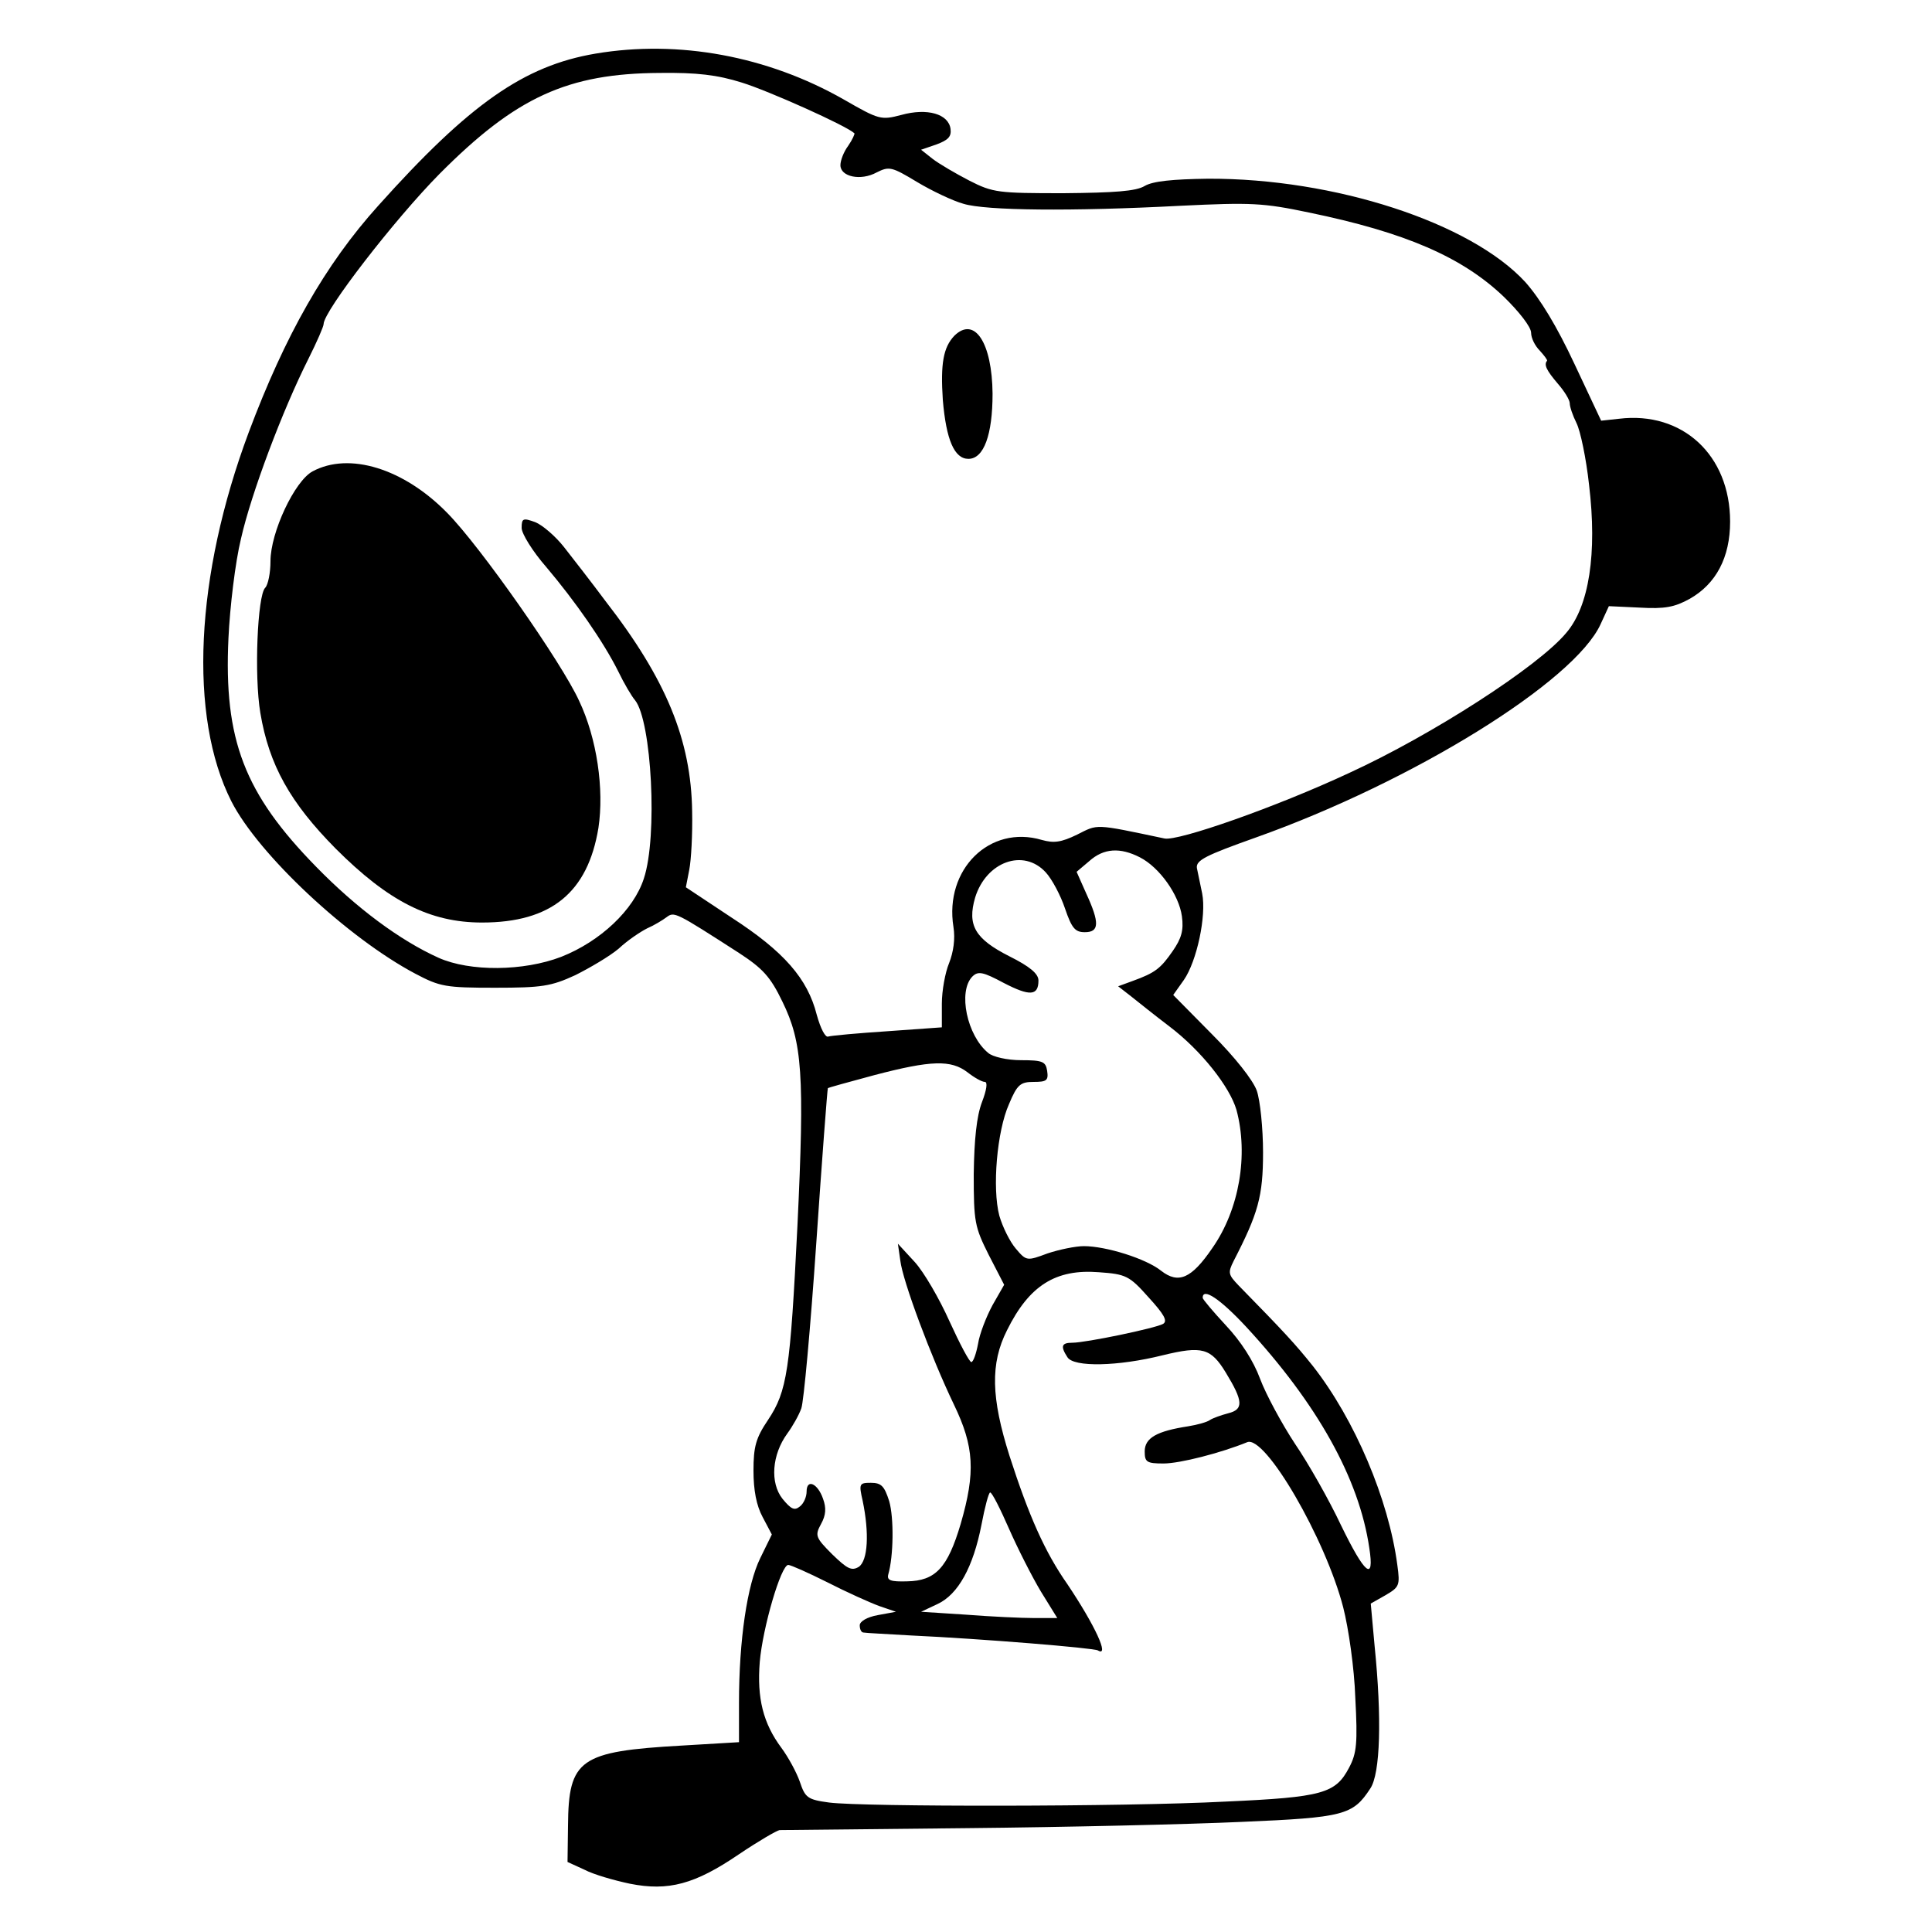 <?xml version="1.0" standalone="no"?>
<!DOCTYPE svg PUBLIC "-//W3C//DTD SVG 20010904//EN"
 "http://www.w3.org/TR/2001/REC-SVG-20010904/DTD/svg10.dtd">
<svg version="1.0" xmlns="http://www.w3.org/2000/svg"
 width="400pt" height="400pt" viewBox="0 0 400 400"
 preserveAspectRatio="xMidYMid meet">

<g transform="translate(0,400) scale(0.1,-0.1)"
fill="#000000" stroke="none">
<path d="M1233 3889 c-148 -25 -261 -104 -450 -315 -110 -122 -193 -269 -268
-469 -111 -297 -125 -588 -36 -764 56 -110 241 -283 381 -357 51 -27 63 -29
165 -29 97 0 116 3 166 26 30 15 71 39 90 55 18 17 45 35 59 42 14 6 32 17 40
23 16 12 18 11 150 -74 49 -32 65 -49 90 -101 41 -84 46 -150 31 -464 -15
-299 -21 -342 -61 -402 -25 -37 -30 -55 -30 -105 0 -40 6 -72 19 -96 l19 -36
-24 -49 c-27 -55 -44 -169 -44 -300 l0 -81 -118 -7 c-212 -12 -235 -28 -236
-166 l-1 -75 35 -16 c19 -10 61 -22 94 -29 80 -16 135 -1 226 61 40 27 78 49
84 50 6 0 180 2 386 4 206 2 463 8 571 13 212 9 230 14 266 69 21 31 24 147 9
295 l-8 88 30 17 c29 17 31 20 25 63 -18 136 -88 301 -175 412 -36 45 -59 70
-154 167 -21 22 -22 26 -10 50 51 99 61 134 61 225 0 50 -6 108 -13 128 -8 22
-45 69 -93 117 l-80 81 22 31 c27 39 47 133 38 179 -4 19 -9 43 -11 53 -2 16
18 26 122 63 326 116 660 323 714 442 l17 37 64 -3 c52 -3 72 1 103 18 55 31
84 86 84 160 0 138 -99 229 -230 213 l-37 -4 -55 117 c-37 79 -71 135 -102
170 -113 123 -395 215 -657 214 -73 -1 -114 -5 -131 -15 -18 -11 -63 -14 -168
-15 -135 0 -146 1 -195 26 -29 15 -63 35 -76 45 l-24 19 32 11 c24 9 31 16 29
32 -4 31 -48 44 -102 29 -42 -11 -46 -10 -119 32 -158 90 -342 124 -514 95z
m303 -60 c55 -17 216 -89 233 -105 1 -1 -4 -13 -13 -26 -9 -12 -16 -30 -16
-40 0 -24 42 -33 75 -15 26 13 31 12 84 -20 30 -18 74 -39 96 -45 46 -14 222
-16 450 -4 145 7 170 6 265 -14 199 -41 317 -92 403 -174 32 -31 57 -63 57
-75 0 -11 8 -27 18 -37 9 -10 16 -19 15 -21 -7 -8 -1 -20 22 -47 14 -16 25
-34 25 -41 0 -7 6 -25 14 -41 8 -16 20 -73 26 -128 17 -142 0 -251 -47 -306
-58 -70 -279 -212 -449 -290 -152 -71 -355 -142 -383 -136 -147 31 -137 30
-181 8 -33 -16 -48 -18 -73 -11 -108 32 -202 -61 -183 -180 4 -25 0 -52 -9
-75 -8 -19 -15 -57 -15 -84 l0 -49 -112 -8 c-61 -4 -116 -9 -123 -11 -6 -3
-16 16 -24 45 -19 75 -68 131 -176 201 l-95 63 7 36 c4 20 7 74 6 121 -2 148
-54 274 -179 435 -29 39 -68 89 -86 112 -18 23 -45 46 -60 52 -25 9 -28 8 -28
-12 0 -12 23 -49 51 -81 60 -71 118 -154 149 -216 12 -25 28 -52 35 -60 34
-43 47 -282 18 -369 -21 -65 -90 -130 -171 -162 -78 -30 -189 -31 -254 -2 -80
36 -170 103 -253 188 -149 152 -192 263 -182 474 3 64 14 157 26 206 21 93 86
266 140 373 17 34 31 66 31 71 0 27 148 218 240 311 158 159 265 208 456 209
77 1 119 -4 170 -20z m824 -1604 c41 -21 81 -78 87 -122 4 -29 -1 -46 -19 -72
-25 -36 -36 -45 -83 -62 l-30 -11 27 -21 c15 -12 50 -40 79 -62 66 -50 125
-125 139 -173 25 -93 6 -206 -50 -286 -43 -63 -70 -75 -106 -47 -31 25 -114
51 -160 51 -17 0 -51 -7 -75 -15 -43 -16 -44 -16 -66 10 -12 14 -27 44 -34 68
-15 57 -5 175 20 231 17 41 24 46 51 46 27 0 31 3 28 23 -3 19 -9 22 -54 22
-29 0 -59 7 -68 15 -44 36 -63 127 -33 158 12 12 22 10 65 -13 54 -28 72 -27
72 5 0 14 -18 29 -60 50 -71 36 -88 64 -71 122 23 74 100 102 146 52 13 -14
31 -48 40 -75 14 -41 21 -49 41 -49 30 0 31 19 3 80 l-20 45 26 22 c30 27 64
29 105 8z m-357 -445 c14 -11 30 -20 36 -20 6 0 4 -16 -6 -42 -11 -29 -16 -77
-17 -149 0 -99 2 -109 31 -167 l32 -62 -24 -42 c-13 -24 -27 -60 -30 -80 -4
-21 -10 -38 -14 -38 -4 0 -24 38 -45 84 -21 47 -53 102 -72 123 l-35 38 5 -35
c5 -42 63 -198 111 -298 42 -87 45 -140 14 -247 -27 -91 -52 -118 -111 -119
-34 -1 -42 2 -39 14 11 38 12 117 2 152 -10 31 -16 38 -38 38 -24 0 -25 -2
-17 -37 14 -67 11 -124 -8 -137 -15 -9 -24 -4 -55 26 -35 35 -36 39 -23 63 10
18 11 33 4 52 -11 32 -34 42 -34 15 0 -11 -6 -25 -14 -31 -11 -9 -18 -6 -36
16 -26 33 -22 91 10 135 11 15 24 38 29 52 5 13 19 167 31 342 12 176 23 320
24 321 0 1 44 13 96 27 118 31 159 32 193 6z m375 -466 c32 -35 40 -49 30 -55
-16 -9 -160 -39 -188 -39 -22 0 -25 -7 -10 -30 13 -21 105 -19 197 4 82 20
100 15 131 -36 36 -59 37 -76 5 -84 -15 -4 -32 -10 -38 -14 -5 -4 -26 -10 -45
-13 -65 -10 -90 -24 -90 -52 0 -22 4 -25 39 -25 34 0 119 22 173 44 37 16 162
-199 199 -342 11 -43 23 -126 25 -187 5 -94 3 -115 -13 -145 -28 -53 -54 -61
-256 -70 -210 -11 -749 -11 -820 -2 -45 6 -50 10 -61 43 -7 20 -24 51 -38 70
-38 51 -51 103 -45 178 6 71 44 201 59 201 5 0 41 -16 81 -36 39 -20 88 -42
107 -49 l35 -12 -38 -7 c-22 -4 -37 -13 -37 -21 0 -8 3 -15 8 -15 4 -1 48 -3
97 -6 150 -7 380 -26 388 -31 25 -15 -6 52 -63 137 -47 67 -80 142 -120 266
-38 120 -40 191 -5 260 46 93 101 127 190 120 56 -4 63 -7 103 -52z m202 -61
c147 -159 234 -314 255 -458 11 -71 -9 -55 -59 48 -24 51 -67 127 -95 168 -27
41 -60 102 -72 134 -14 38 -40 78 -71 111 -26 28 -48 54 -48 57 0 22 36 -2 90
-60z m-491 -418 c18 -41 48 -100 66 -130 l34 -55 -48 0 c-26 0 -90 3 -141 7
l-93 6 34 16 c43 20 74 77 91 164 7 37 15 67 18 67 4 0 21 -34 39 -75z"/>
<path d="M1976 3305 c-23 -24 -29 -58 -24 -133 7 -83 24 -122 53 -122 32 0 50
50 50 135 -1 105 -37 161 -79 120z"/>
<path d="M647 3024 c-37 -20 -87 -126 -87 -186 0 -24 -5 -49 -11 -55 -16 -16
-23 -182 -10 -259 18 -108 62 -186 156 -281 109 -109 195 -153 303 -153 143 0
219 62 241 196 12 80 -3 185 -40 263 -36 79 -204 319 -273 389 -90 92 -203
127 -279 86z"/>
</g>
</svg>
